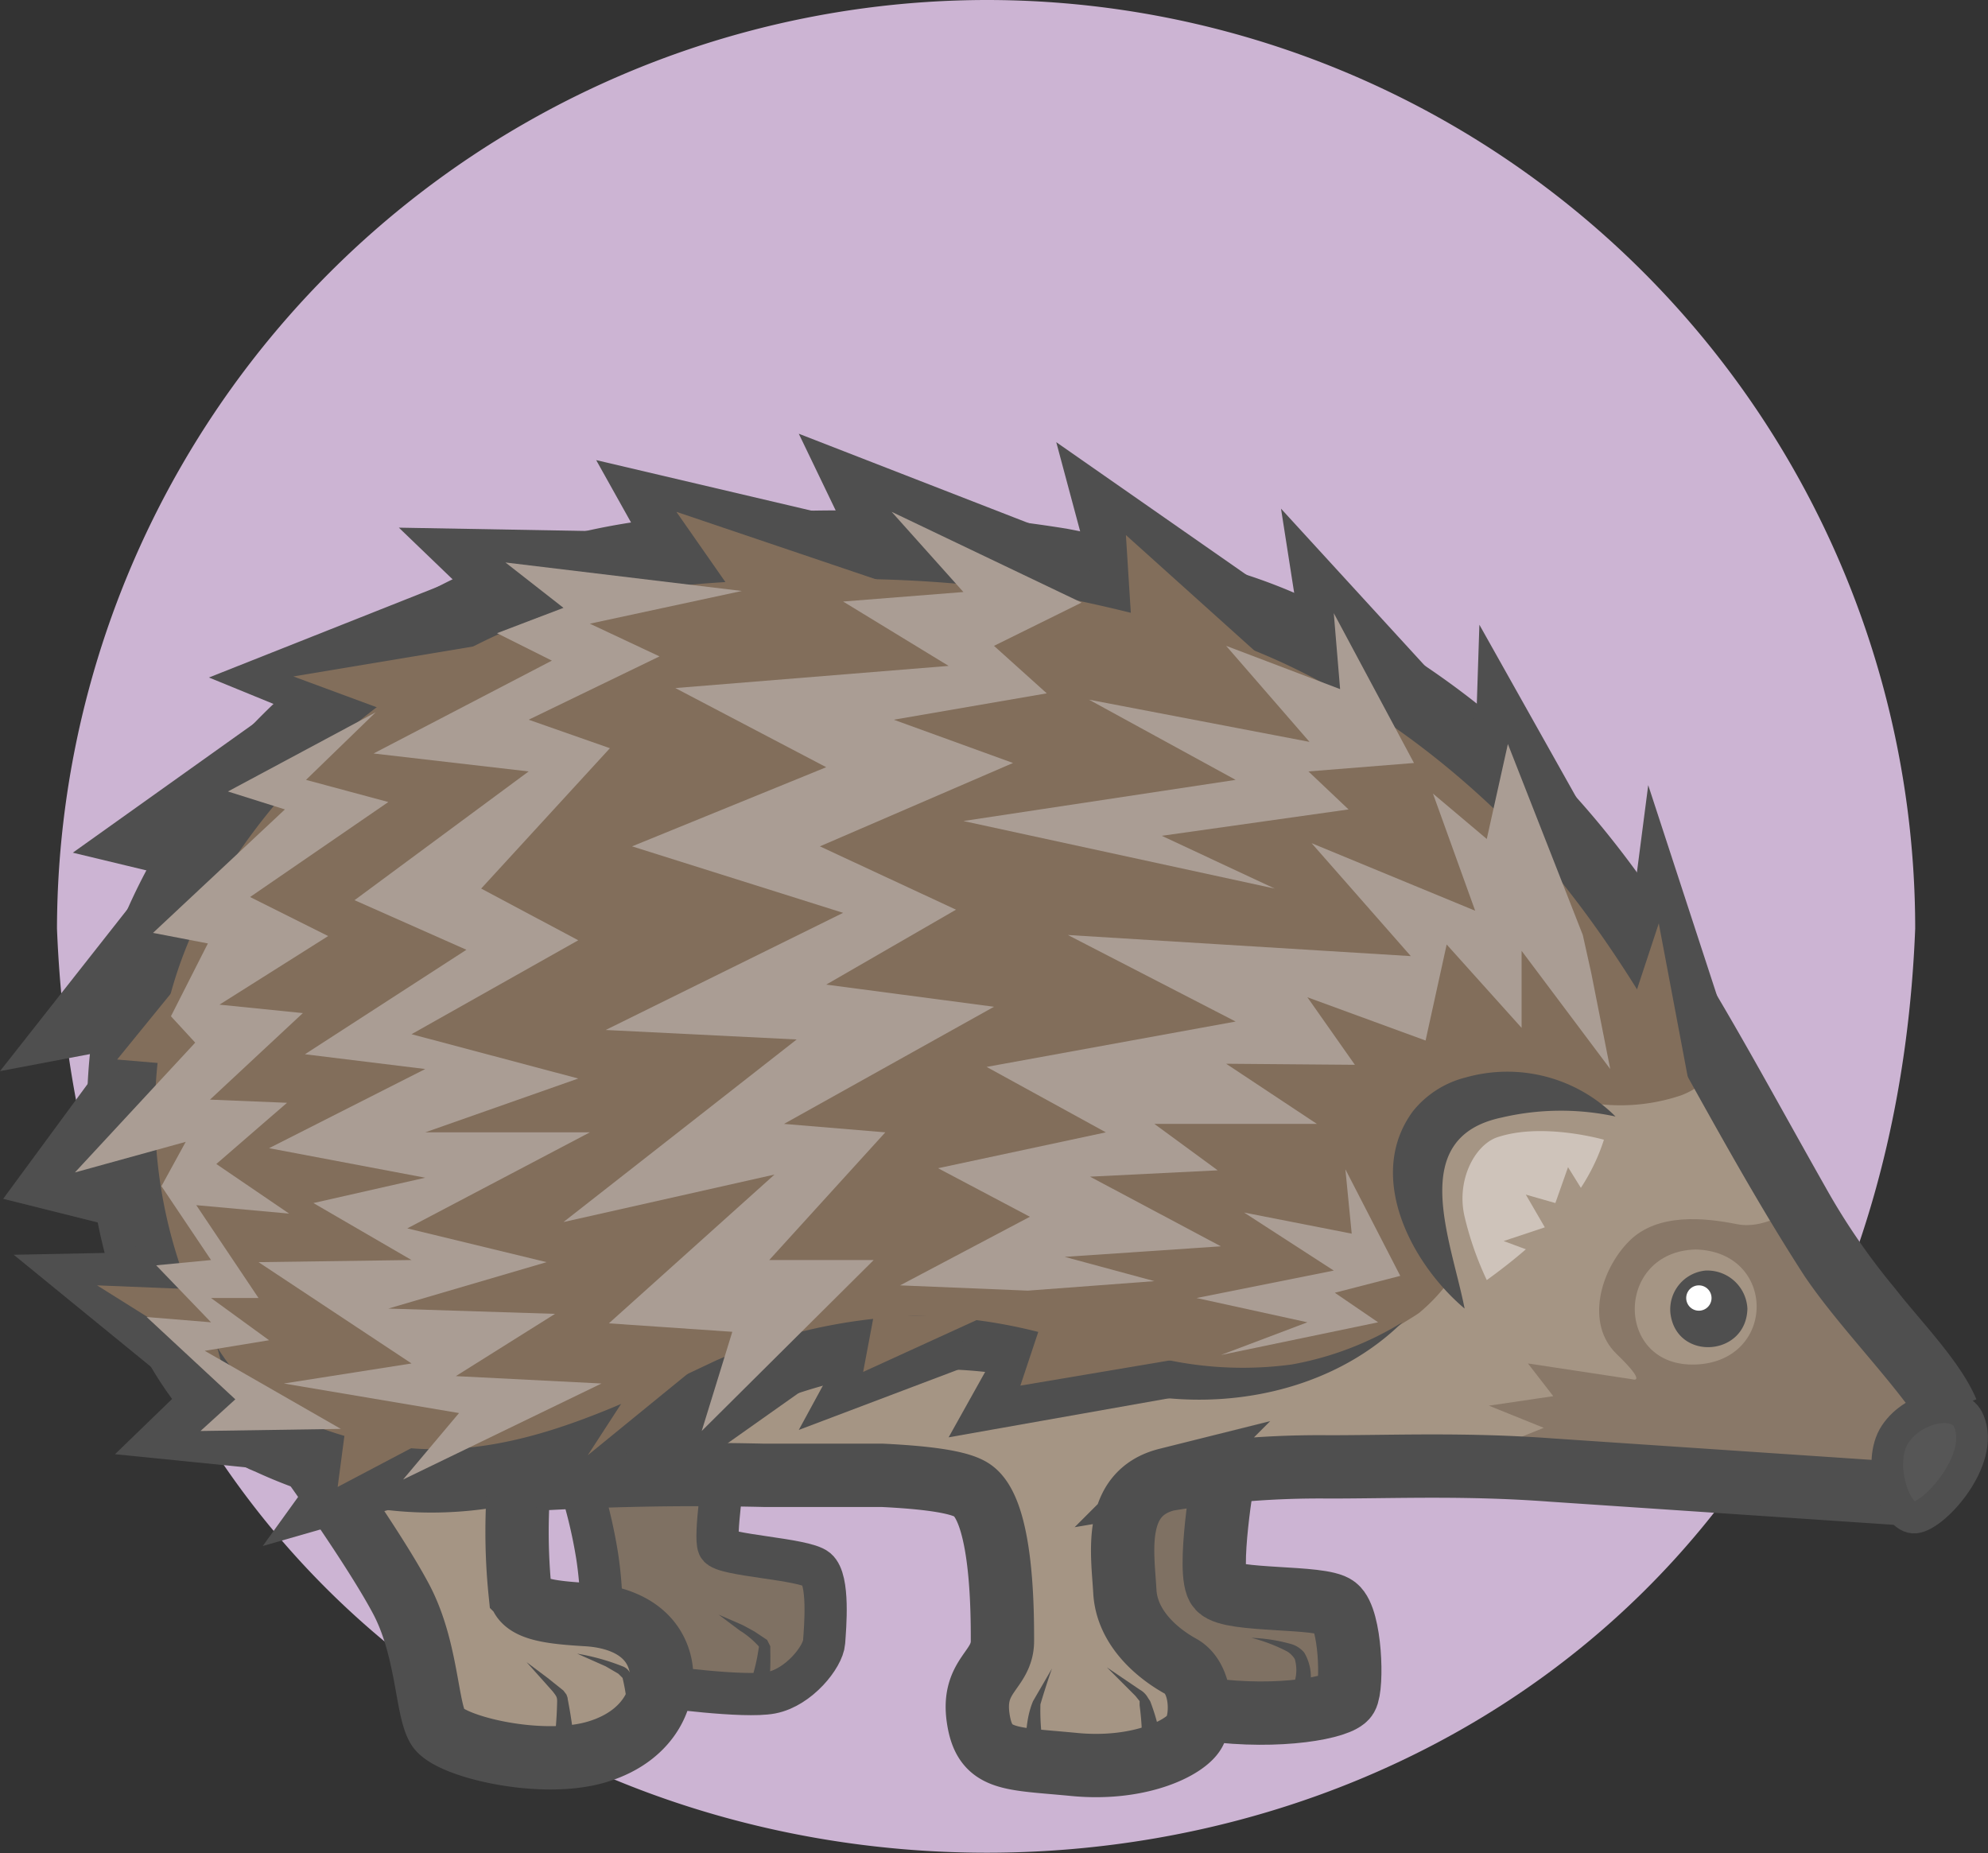 <svg xmlns="http://www.w3.org/2000/svg" width="188.4" height="175.6" viewBox="0 0 188.4 175.6"><rect x="0" y="0" width="188.4" height="175.6" fill="#333333" stroke="none"/><title>Hedgehog</title><path d="M135.9,33.1a88,88,0,0,1,88,88c-4.6,116.8-171.4,116.7-176.1,0A88.2,88.2,0,0,1,135.9,33.1Z" transform="translate(-42.4 -33.1)" fill="#ccb4d3"/><polygon points="114.7 140.4 113.6 150.7 125 152.3 126.6 156.6 126.6 161.3 122.6 163.3 113.6 163 111.8 158.8 106.9 155.1 105.9 149.3 106.1 143.8 109.4 140.4 114.7 140.4" fill="#7f7163"/><path d="M202.2,131.1l7.7,12.1,9.4,14.2,7.2,8.6-3.5,2.3-1.9,3.3.8,3.3-14.6-1.8-31.5-1-21,.4-5.3,3.1a16.1,16.1,0,0,0-.9,2.9l3.2,8.1,3.5,6.6.7,4.9-8.7,3.1-8.9-2-3.3-2.9.9-4.8,1.7-3-1-6.6-1.5-7.7-16.3-1.4-26.6.7v8.7l.3,3.2,10.1,1.7,3,6.3-4.5,6.5-10.7.5-7.3-3.3c-1.1-3.7-3.5-11.5-4.5-15.2l-5.2-9.6,11.1.7,15.1-3,12.9-5.5,11.3-3.4,15.2.2,9.5,2.4,8.2.7,6.9-1.2,5.3-1.1,7.7-5.8,2.2-2.6-2.1-8.3.6-5.1,4.4-2.7,5.2-1.5Z" transform="translate(-42.4 -33.1)" fill="#a59584"/><path d="M205.1,134.3a7.3,7.3,0,0,1-3.4,2.6,18,18,0,0,1-9.2.6c-2.8-.7-9.3-.4-9.3-.4l-6.2,3.3v6.5c.4,1.1,2.4,6.6,2.8,7.5a17.2,17.2,0,0,1-2.9,3.1c-.8.6-7,4.2-7,4.2l-10.5,2.6-24.9-3.8-12.1-.2-14.3,4.4-9.7,5.5L87,173.4l-9.8-.3-10.9-3.5-6.7-6.9-4.1-10.3L54.2,135l.4-10.1,7.8-14L74.6,98.4l12.2-7.8s13.5-4.5,14-4.5l20.5-1.3,20.6,1.6,18.9,4.3,10.9,5.5,10.8,8.4,11.8,12.8,6.6,9.9Z" transform="translate(-42.4 -33.1)" fill="#826e5b"/><path d="M213.1,147.1s-3.1,2.6-6.1,2-7.5-1.1-10.2,1.6-4.2,7.8-1.2,10.7,1.5,2.4,1.5,2.4l-9.9-1.5,2.4,3.1-6.1.9,5.2,2.1-5.7,2.3,33.7,3.5,5.1.2v-4.3l2.6-3.2,2.1-1.3-1.9-4.6Z" transform="translate(-42.4 -33.1)" fill="#897868"/><path d="M203.1,151.5c7.7.2,7.7,10.6,0,10.9S195.4,151.7,203.1,151.5Z" transform="translate(-42.4 -33.1)" fill="#a59584"/><path d="M100.1,172.5l-3,3.4,2.2,6v3.8l4.1,3.2,2.9,4.2,8.4.6,4-2.1s1.8-2.6,1.8-3.3-.5-5.9-.5-5.9l-2.8-1.5-6.9-1.1.4-6.2Z" transform="translate(-42.4 -33.1)" fill="#7f7163"/><path d="M203.4,154.5a2,2,0,0,1,0,4C200.8,158.4,200.8,154.5,203.4,154.5Z" transform="translate(-42.4 -33.1)" fill="#fff"/><path d="M204,153.5a3.7,3.7,0,0,0-3.3,4c.5,4.6,7.2,4.2,7.3-.4A3.8,3.8,0,0,0,204,153.5Zm-.6,3.8a1.2,1.2,0,1,1,0-2.4,1.2,1.2,0,1,1,0,2.4Z" transform="translate(-42.4 -33.1)" fill="#4f4f4f"/><path d="M195.5,138.9a24.6,24.6,0,0,0-10.8.1c-9,1.9-4.8,11.5-3.5,18.1-5.1-4.3-9.4-12.6-4.9-18.7a9.3,9.3,0,0,1,5-3.2,14.5,14.5,0,0,1,14.2,3.7Z" transform="translate(-42.4 -33.1)" fill="#4f4f4f"/><path d="M175.3,158.4c-6,5.9-14.9,8.1-23.1,7.1a121.5,121.5,0,0,1-12.1-1.7,43.9,43.9,0,0,0-11.4-.9c-7.7.6-15,3.5-21.8,7-13.7,6.7-25.8,9.3-40.2,2.7l-.7-.3-.8-.4-1.6-1c-13-10.9-15.7-33.2-10.4-48.5,6.7-18,22.6-32,40.7-37.9,8-2.5,16.6-2.9,24.9-3a136.2,136.2,0,0,1,24.7,1.7A137.6,137.6,0,0,1,160,87.4a53.3,53.3,0,0,1,7.5,3c26.2,13.2,34.3,31.2,47.9,55.2a62.9,62.9,0,0,0,6.6,9.6c2.4,3.1,6.2,6.9,7.7,10.5l-5.6,2.1a7.6,7.6,0,0,0-1.2-1.9c-2.9-3.8-6.8-7.9-9.5-11.9-4.4-6.8-8.4-14.1-12.3-21.1s-8.2-13.5-13.3-19.3c-8.1-8.7-18.2-16.1-29.6-20a144.5,144.5,0,0,0-15.7-4A122.3,122.3,0,0,0,119.1,88c-8,.1-15.8.5-23,2.7a60.1,60.1,0,0,0-34.4,28.6c-5.3,10.1-5.9,22.1-2.5,32.9,1.6,5.1,4,10.3,8.3,13.7l.9.6c15.8,8,27.3,2.4,41.9-4.5a51.9,51.9,0,0,1,18.6-4.2,48.5,48.5,0,0,1,12.6,1.7c3.9,1,7.8,1.8,11.7,2.5a34.7,34.7,0,0,0,11.6.4A30.2,30.2,0,0,0,175.3,158.4Z" transform="translate(-42.4 -33.1)" fill="#4f4f4f"/><path d="M89.4,173.5c8.5-.6,16.9-.8,25.4-.6H126c4.1.2,7.3.6,8.5,1.4,2.9,1.9,2.9,11.5,2.9,14.3s-2.9,3.2-2.3,7.3,2.9,3.8,9.1,4.4,10.6-1.6,11.4-3.1.7-5.1-1.3-6.2-5.1-3.5-5.3-7.1-1.2-9.3,4-10.6a86.9,86.9,0,0,1,15.3-1.2c6.3,0,13-.3,21.1.3l32.7,2.2" transform="translate(-42.4 -33.1)" fill="none" stroke="#4f4f4f" stroke-miterlimit="10" stroke-width="6"/><path d="M158.4,172.5s-1.7,9.8-.5,11.1,9.7.7,11.1,1.8,1.6,7.5,1,8.5-6.3,2.1-13.1,1.2" transform="translate(-42.4 -33.1)" fill="none" stroke="#4f4f4f" stroke-miterlimit="10" stroke-width="6"/><path d="M72.1,171.8s5.8,8.1,8.3,12.8,2.4,10.4,3.5,12.2,9.8,3.9,15.1,2.3,6.7-5.8,5.9-8.6-3.5-4.2-6.9-4.4-5.9-.5-6.3-2a57.2,57.2,0,0,1,0-11.7" transform="translate(-42.4 -33.1)" fill="none" stroke="#4f4f4f" stroke-miterlimit="10" stroke-width="6"/><path d="M97.2,173.2a47,47,0,0,1,1.8,7.4,36,36,0,0,1,.4,5.6" transform="translate(-42.4 -33.1)" fill="none" stroke="#4f4f4f" stroke-miterlimit="10" stroke-width="4"/><path d="M111,172.7s-.9,6-.5,6.9,8.1,1.2,9.3,2.2.8,5.5.7,6.9-2.4,4.3-5,4.8-10.5-.6-10.5-.6" transform="translate(-42.4 -33.1)" fill="none" stroke="#4f4f4f" stroke-miterlimit="10" stroke-width="4"/><path d="M94.8,199.2a40.5,40.5,0,0,0,.4-4.9c0-.4-.1-.5-.4-.9l-.8-.9-1.7-1.9,2,1.5,1.5,1.2.3.4c0,.1.1.2.1.4a44.6,44.6,0,0,1,.7,5.1Z" transform="translate(-42.4 -33.1)" fill="#4f4f4f"/><path d="M102.1,198.4c0-.9-.1-1.9-.2-2.9a19.9,19.9,0,0,0-.5-3.4l-.4-.4-1.2-.7-2.7-1.2a21.1,21.1,0,0,1,4.3,1.2,1.3,1.3,0,0,1,.7.6,2,2,0,0,1,.4.8,38,38,0,0,1,1.5,5.8Z" transform="translate(-42.4 -33.1)" fill="#4f4f4f"/><path d="M113.3,193.5c.3-1.2.7-2.4.9-3.6s.1-.6.1-.8h0a8.4,8.4,0,0,0-1.8-1.5l-2-1.5,2.3,1,1.1.6,1.2.8.3.6v.4a33.9,33.9,0,0,1-.2,4.5Z" transform="translate(-42.4 -33.1)" fill="#4f4f4f"/><path d="M139.6,200.5c0-2.1-.1-4.3.7-6.2l1.8-3.1c-.3.8-.9,2.7-1.1,3.4a20.9,20.9,0,0,0,.6,5.6Z" transform="translate(-42.4 -33.1)" fill="#4f4f4f"/><path d="M150.6,199.6a26.8,26.8,0,0,0-.2-4.9v-.4l-.4-.5-2.7-2.7,3.1,2.1a2,2,0,0,1,.8.8l.2.3a19.8,19.8,0,0,1,.8,2.6,23.8,23.8,0,0,1,.5,2.6Z" transform="translate(-42.4 -33.1)" fill="#4f4f4f"/><path d="M164.5,194.7l.6-2.3a3.7,3.7,0,0,0,0-2.1,2.3,2.3,0,0,0-.7-.7,15.8,15.8,0,0,0-3.4-1.3,15.9,15.9,0,0,1,3.8.6,2.5,2.5,0,0,1,1.2.8,4.5,4.5,0,0,1,.6,2.8,21.7,21.7,0,0,1-.1,2.6Z" transform="translate(-42.4 -33.1)" fill="#4f4f4f"/><path d="M229,167.8c-.9-2.3-5.2-1.5-7,1.2s0,8.1,1.9,7.9S230.5,171.4,229,167.8Z" transform="translate(-42.4 -33.1)" fill="#565656" stroke="#4f4f4f" stroke-miterlimit="10" stroke-width="3"/><path d="M206.8,132.6l-8.2-25.1-1.4,10.8-14.6-26-.3,9.2L163.8,81.3l1.5,9.6L142.5,75l2.6,9.7-27-10.5,3.8,7.9-23-5.4,3.8,6.8-22.5-.4,5.2,5L62.2,97.3l6.6,2.7L49.3,113.9l7.9,1.9L42.4,134.6l9.5-1.8-.3,1.8h0l-8.9,12.1,9.6,2.4,1.1.9.3,1.8-10,.2,15.8,12.9-6.2,6,18.9,1.9-4.9,6.8,18.1-5.2,11.2-3.8-4.3,6.8,13.9-9.7-.7,6.3,15.7-11.1-3.1,5.7,18.5-7-4.3,7.7,27.1-4.8-13-1.5-12.7-2.8-14.4,1.1-10.9,3.3-12,5.1L85,172.8l-9.6-.2-9-3.4-7.6-7.6-3.3-9-1.7-9.7-.2-13.4,5.7-12.1,7.1-11.5L81.6,93.4l13-6.2,13.8-2.6,22.4.3,15.8,2.4,22.3,7.6,15.9,11.4,7.8,8.8,8.6,12.2,4.7,7.4Z" transform="translate(-42.4 -33.1)" fill="#4f4f4f"/><polygon points="82.8 124.7 81.8 130 93.4 124.7 82.8 124.7" fill="#826e5b"/><polygon points="98.9 124.7 96.7 131.3 112.7 128.6 108.8 125.3 98.9 124.7" fill="#826e5b"/><polygon points="160.2 103.4 157.2 87.5 154 97.2 160.2 103.4" fill="#826e5b"/><polygon points="119.6 62.3 106.7 50.7 107.3 60.2 119.6 62.3" fill="#826e5b"/><polygon points="84.5 55.4 64.1 48.5 70.8 58.1 84.5 55.4" fill="#826e5b"/><polyline points="48.2 60.7 27.8 64.1 37 67.5 48.2 60.7" fill="#826e5b"/><polygon points="16.8 93.4 11.1 100.4 15.8 100.8 16.8 93.4" fill="#826e5b"/><polygon points="19.1 122.2 9.2 121.8 21 129.2 19.1 122.2" fill="#826e5b"/><polygon points="32.7 135.6 32 140.9 39.4 137 32.7 135.6" fill="#826e5b"/><polygon points="55.7 137.9 69.8 126.4 63.3 126.2 55.7 137.9" fill="#826e5b"/><polygon points="150 88.6 142.9 70.5 140.9 79.5 135.8 75.2 139.8 86.3 124.3 79.9 133.7 90.6 101.2 88.6 117.1 96.8 93.5 101.1 104.8 107.3 88.9 110.7 97.6 115.3 85.3 121.8 97.4 122.3 109.4 121.4 100.9 119.1 115.7 118.1 103.3 111.5 115.4 110.9 109.4 106.5 124.8 106.5 116.2 100.8 128.4 100.9 123.9 94.5 135.1 98.6 137.1 89.5 144.2 97.4 144.2 90.1 152.6 101.3 150.8 92.2 150 88.6" fill="#aa9d94"/><polygon points="134 72.3 126.4 58.1 127 65.3 116.2 61.2 124.1 70.3 103.2 66.3 117.1 73.9 91.3 77.8 120.8 84.2 110.1 79.2 127.8 76.7 124 73.1 134 72.3" fill="#aa9d94"/><polygon points="102.5 57.1 84.5 48.5 91.3 56.1 79.9 57 89.9 63.1 64 65.2 78.3 72.7 59.9 80.2 79.9 86.5 57.4 97.6 75.5 98.5 53.4 115.8 73.4 111.3 57.7 125.4 69.4 126.2 66.5 135.6 82.8 119.4 72.9 119.4 83.9 107.3 74.3 106.5 94.2 95.4 78.3 93.3 90.6 86.2 77.7 80.2 96 72.3 84.7 68.2 99.2 65.7 94.2 61.2 102.5 57.1" fill="#aa9d94"/><polygon points="132.7 120.9 127.5 110.8 128.1 116.9 117.9 114.9 126.4 120.4 113.4 123 123.9 125.3 115.7 128.4 130.6 125.3 126.5 122.5 132.7 120.9" fill="#aa9d94"/><polygon points="70.3 56 47.9 53.3 53.4 57.6 47.1 60 52.3 62.6 35.4 71.4 50.1 73.1 33.6 85.3 44.2 90 28.9 99.9 40.3 101.3 25.5 108.8 40.3 111.6 29.7 114 39 119.4 24.5 119.6 39 129.2 26.9 131.1 43.5 133.9 38.2 140.2 57 131.1 43.2 130.4 52.6 124.5 36.8 124 51.8 119.6 38.6 116.4 55.9 107.3 40.3 107.3 54.8 102.2 39 98 54.8 89.1 45.6 84.2 57.8 70.9 50.1 68.2 62.5 62.2 55.9 59.1 70.3 56" fill="#aa9d94"/><polygon points="21.6 75 35.6 67.5 29 73.9 36.8 76 23.7 85 31.1 88.7 20.8 95.2 28.7 96 19.9 104.2 27.2 104.5 20.5 110.3 27.4 115 18.6 114.2 24.5 123 20 123 25.5 127 19.4 128 32.3 135.4 19 135.6 22.3 132.6 13.9 124.8 20 125.3 14.8 119.9 20 119.4 15.3 112.4 17.6 108.2 7.1 111.1 18.5 98.8 16.2 96.3 19.7 89.4 14.5 88.4 27 76.7 21.6 75" fill="#aa9d94"/><path d="M194.4,141.1s-5.9-1.7-10.2-.2c-2.1.8-3.8,4.1-3,7.5a30.4,30.4,0,0,0,2.1,6C188,151,192.6,146.8,194.4,141.1Z" transform="translate(-42.4 -33.1)" fill="#cec3ba"/><polygon points="146 118.9 142.5 117.6 146.4 116.3 144.6 113.2 147.4 114 148.6 110.6 150.4 113.5 148.2 117.4 146 118.9" fill="#a59584"/></svg>